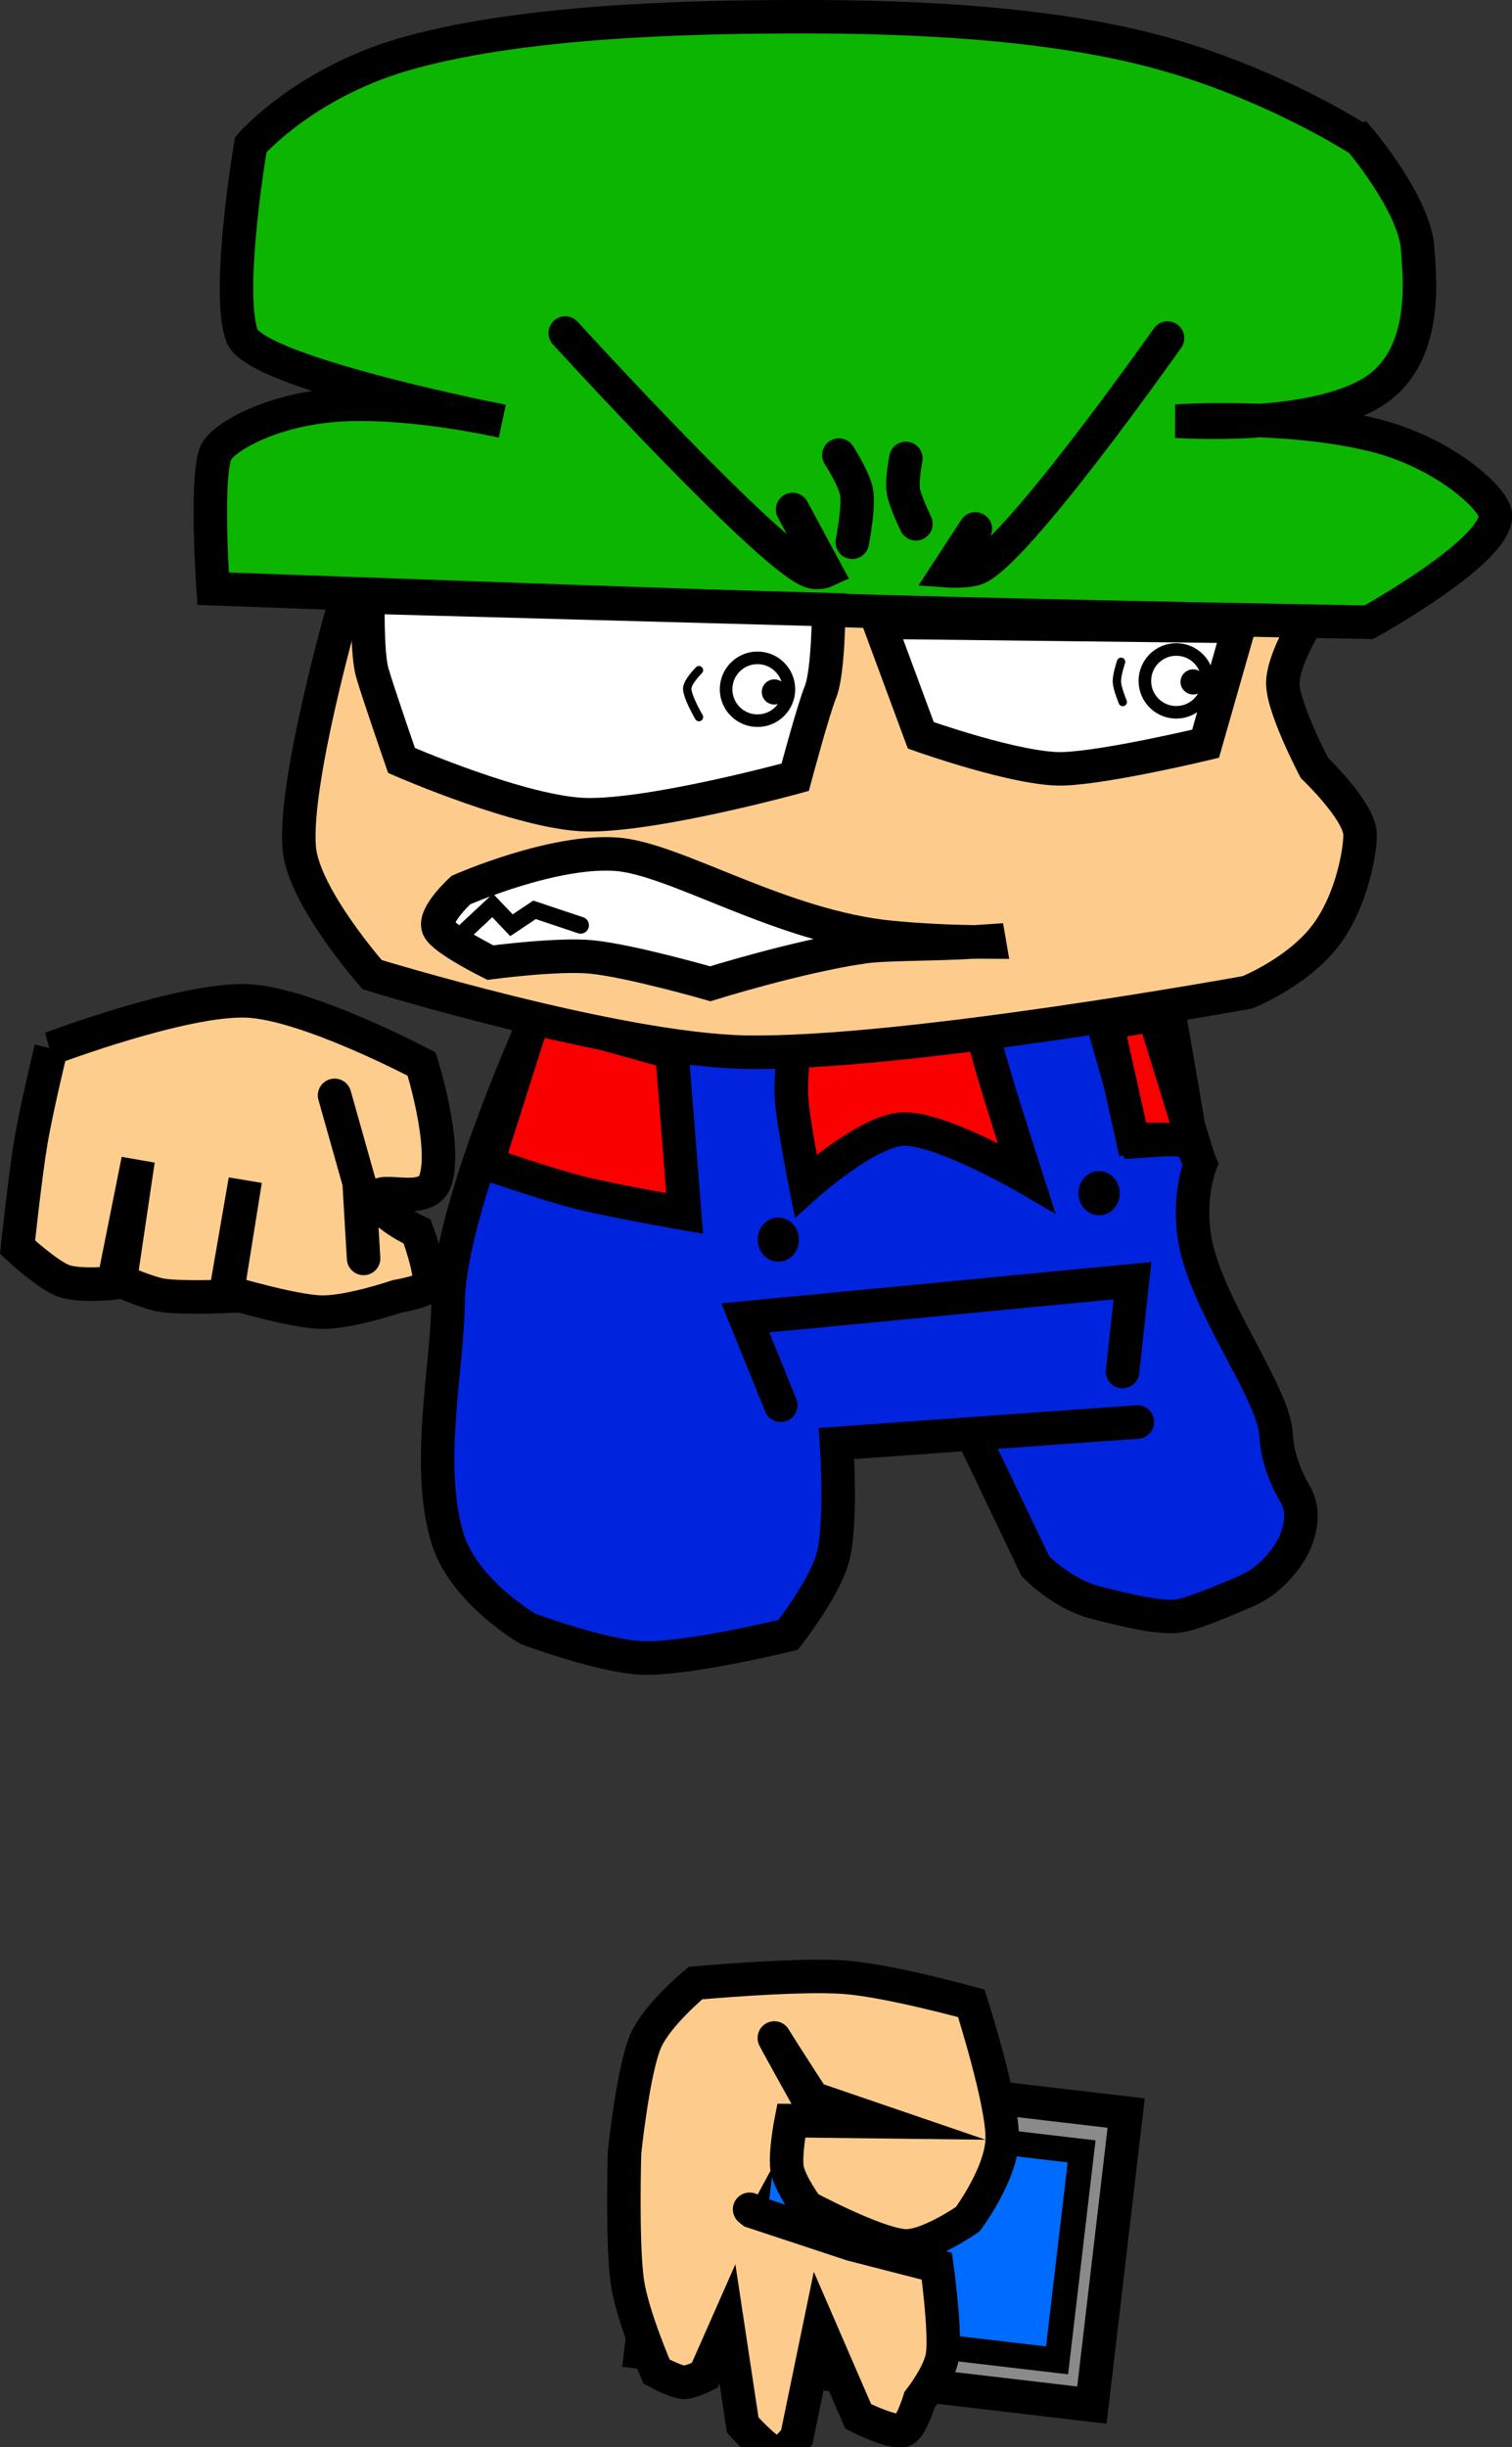 <svg version="1.1" xmlns="http://www.w3.org/2000/svg" xmlns:xlink="http://www.w3.org/1999/xlink" width="180.529" height="292.051" viewBox="0,0,180.529,292.051"><rect x="0" y="0" width="180.529" height="292.051" fill="#333333" stroke="none"/><g transform="translate(-139.589,-80.065)"><g data-paper-data="{&quot;isPaintingLayer&quot;:true}" fill-rule="nonzero" stroke-linejoin="miter" stroke-miterlimit="10" stroke-dasharray="" stroke-dashoffset="0" style="mix-blend-mode: normal"><g stroke="#000000"><g stroke-linecap="butt"><path d="M220.193,325.92l53.857,6.319l-4.089,34.849l-53.857,-6.319z" fill="#8a8a8a" stroke-width="4"/><path d="M231.118,332.397l37.61,4.413l-2.926,24.941l-37.61,-4.413z" fill="#006bff" stroke-width="3"/><path d="M223.47,346.908c-1.678,-0.197 -2.879,-1.717 -2.682,-3.395c0.197,-1.678 1.717,-2.879 3.395,-2.682c1.678,0.197 2.879,1.717 2.682,3.395c-0.197,1.678 -1.717,2.879 -3.395,2.682z" fill="#8a8a8a" stroke-width="2"/></g><path d="M229.092,343.72l0.324,0.262l11.869,3.922l10.164,2.611c0,0 1.06,7.681 0.684,10.583c-0.289,2.232 -2.749,5.354 -2.749,5.354c0,0 -1.035,3.404 -1.966,3.658c-1.351,0.367 -5.359,-1.665 -5.359,-1.665l-4.625,-10.67l-2.717,13.162c0,0 -1.548,2.115 -2.517,1.893c-1.15,-0.264 -3.935,-3.372 -3.935,-3.372l-1.824,-12.072l-2.72,6.158c0,0 -1.759,0.885 -2.527,0.824c-1.053,-0.083 -3.211,-1.278 -3.211,-1.278c0,0 -2.886,-6.589 -3.484,-10.677c-0.669,-4.574 -0.343,-15.475 -0.343,-15.475c0,0 1.007,-9.678 2.482,-13.199c1.334,-3.183 5.988,-7.014 5.988,-7.014c0,0 12.132,-1.114 17.817,-0.697c5.26,0.386 15.118,3.113 15.118,3.113c0,0 3.764,11.75 3.693,16.141c-0.067,4.183 -4.105,9.611 -4.105,9.611c0,0 -4.843,3.397 -7.616,3.19c-3.472,-0.259 -11.595,-4.621 -11.595,-4.621c0,0 -1.987,-2.736 -2.343,-4.458c-0.356,-1.722 0.457,-5.865 0.457,-5.865l10.752,0.13l-8.156,-2.79c0,0 -3.73,-5.74 -4.519,-7.065c-0.784,-1.316 4.011,7.297 4.011,7.297" fill="#fdcc8d" stroke-width="4" stroke-linecap="round"/></g><g><path d="M275.387,249.763l-35.918,2.571c0,0 0.727,10.222 -0.601,14.145c-1.251,3.695 -5.179,8.694 -5.179,8.694c0,0 -11.772,2.885 -17.21,2.758c-4.855,-0.114 -13.869,-3.485 -13.869,-3.485c0,0 -7.602,-4.426 -9.558,-10.687c-2.711,-8.675 -0.023,-20.724 0.027,-28.065c0.076,-11.068 10.022,-32.993 10.022,-32.993l75.691,-3.929l2.935,17.061c0,0 -1.882,0.14 -2.947,0.213c-1.067,0.073 -3.449,0.227 -3.449,0.227l-3.818,-13.344l6.962,-2.301c0,0 0.009,5.703 0.754,8.775c0.738,3.041 3.694,9.563 3.694,9.563c0,0 -1.444,3.604 -0.766,8.462c1.123,8.041 9.538,18.774 9.789,23.821c0.105,2.112 0.815,4.637 2.291,7.135c1.79,3.028 -0.513,6.699 -0.513,6.699c0,0 -1.852,3.389 -5.361,4.876c-2.429,1.029 -6.294,2.711 -8.039,2.953c-2.347,0.325 -6.496,-0.732 -9.92,-1.596c-3.996,-1.009 -7.194,-4.338 -7.194,-4.338l-6.975,-14.576" fill="#0024dd" stroke="#000000" stroke-width="4" stroke-linecap="round"/><path d="M219.82,205.67l1.515,19.21c0,0 -8.678,-1.512 -12.467,-2.468c-4.053,-1.022 -11.114,-3.476 -11.114,-3.476l5.672,-17.825z" fill="#fa0000" stroke="#000000" stroke-width="4" stroke-linecap="round"/><path d="M256.441,201.761c0,0 1.382,5.049 2.195,7.738c1.032,3.413 3.5,11.093 3.5,11.093c0,0 -10.224,-5.955 -14.715,-5.786c-4.282,0.161 -11.633,6.775 -11.633,6.775c0,0 -1.474,-7.334 -1.69,-10.435c-0.19,-2.73 0.465,-7.2 0.465,-7.2z" fill="#fa0000" stroke="#000000" stroke-width="4" stroke-linecap="round"/><path d="M232.811,247.77l-4.231,-10.432l46.22,-4.437l-1.18,10.845" fill="none" stroke="#000000" stroke-width="4" stroke-linecap="round"/><path d="M230.05,228.068c-0.04,-1.455 1.03,-2.666 2.391,-2.703c1.36,-0.037 2.496,1.112 2.536,2.567c0.04,1.455 -1.03,2.666 -2.391,2.703c-1.36,0.037 -2.496,-1.112 -2.536,-2.567z" fill="#000000" stroke="none" stroke-width="0.5" stroke-linecap="butt"/><path d="M268.351,222.53c-0.04,-1.455 1.03,-2.666 2.391,-2.703c1.36,-0.037 2.496,1.112 2.536,2.567c0.04,1.455 -1.03,2.666 -2.391,2.703c-1.36,0.037 -2.496,-1.112 -2.536,-2.567z" fill="#000000" stroke="none" stroke-width="0.5" stroke-linecap="butt"/><path d="M277.377,201.184l4.601,14.905l-7.15,-0.067l-3.094,-13.892z" fill="#fa0000" stroke="#000000" stroke-width="4" stroke-linecap="round"/></g><g fill="#fdcd8e" stroke="#000000" stroke-width="4" stroke-linecap="round"><path d="M145.682,205.187c0,0 15.848,-5.996 23.427,-5.676c7.145,0.301 20.822,7.542 20.822,7.542c0,0 3.082,9.755 1.617,13.948c-1.068,3.057 -6.801,0.535 -6.841,2.035c-0.047,1.781 4.691,4.01 4.691,4.01c0,0 1.837,4.921 1.398,6.335c-0.253,0.815 -3.797,1.395 -3.797,1.395c0,0 -5.786,1.966 -9.071,1.88c-3.46,-0.091 -11.188,-2.413 -11.188,-2.413l2.133,-13.328l-2.399,13.861c0,0 -5.194,0.213 -7.484,-0.128c-1.718,-0.256 -5.044,-1.738 -5.044,-1.738l2.133,-14.395l-2.932,14.661c0,0 -4.09,0.443 -6,-0.268c-1.91,-0.711 -5.462,-3.997 -5.462,-3.997c0,0 0.907,-8.547 1.594,-12.619c0.644,-3.82 2.405,-11.105 2.405,-11.105z"/><path d="M179.536,210.785l2.932,10.396l0.533,9.063"/></g><g><g stroke="#000000"><g><g><path d="M295.532,154.396c0,0 -2.852,4.585 -2.773,7.325c0.087,3.009 3.773,9.995 3.773,9.995c0,0 5.283,5.048 5.438,7.815c0.088,1.578 -0.817,7.945 -4.222,12.315c-3.359,4.311 -9.216,6.638 -9.216,6.638c0,0 -41.253,7.519 -60.025,7.141c-15.381,-0.309 -44.475,-9.241 -44.475,-9.241c0,0 -8.249,-9.318 -8.718,-15.157c-0.642,-7.994 5.218,-28.405 5.218,-28.405" fill="#fdcc8d" stroke-width="4" stroke-linecap="round"/><path d="M302.032,96.822c0,0 6.528,7.735 6.827,12.981c0.172,3.006 1.5,12.872 -5.467,17.111c-7.508,4.568 -23.36,3.408 -23.36,3.408c0,0 13.251,-0.914 23.7,1.699c8.194,2.049 14.087,7.421 14.386,9.365c0.652,4.235 -15.087,12.936 -15.087,12.936c0,0 -36.604,-0.633 -58.022,-1.254c-24.233,-0.702 -79.978,-2.746 -79.978,-2.746c0,0 -0.896,-12.671 0.262,-16.07c0.636,-1.867 6.616,-5.347 14.71,-5.862c8.697,-0.553 19.527,1.932 19.527,1.932c0,0 -10.948,-2.144 -19.855,-4.819c-5.687,-1.708 -10.543,-3.632 -11.184,-5.353c-1.964,-5.267 1.039,-22.828 1.039,-22.828c0,0 6.284,-7.201 17.949,-10.67c13.733,-4.084 33.959,-4.541 46.053,-4.586c11.027,-0.042 28.944,0.241 43.454,3.986c14.154,3.653 25.043,10.771 25.043,10.771z" fill="#0cb500" stroke-width="4" stroke-linecap="round"/><g><path d="M238.532,152.822c0,0 -0.025,7.471 -0.976,9.806c-0.876,2.15 -3.024,10.194 -3.024,10.194c0,0 -16.905,4.64 -24.967,4.469c-7.574,-0.161 -22.033,-6.469 -22.033,-6.469c0,0 -2.833,-8.167 -3.5,-10.5c-0.667,-2.333 -0.5,-9 -0.5,-9z" fill="#ffffff" stroke-width="4" stroke-linecap="round"/><path d="M226.282,162.322c0,-2.071 1.679,-3.75 3.75,-3.75c2.071,0 3.75,1.679 3.75,3.75c0,2.071 -1.679,3.75 -3.75,3.75c-2.071,0 -3.75,-1.679 -3.75,-3.75z" fill="none" stroke-width="1.5" stroke-linecap="butt"/></g><g><path d="M287.532,154.822l-4,14c0,0 -11.806,2.827 -17.016,2.993c-5.288,0.168 -16.984,-3.993 -16.984,-3.993l-5,-13.5z" fill="#ffffff" stroke-width="4" stroke-linecap="round"/><path d="M276.282,161.322c0,-2.071 1.679,-3.75 3.75,-3.75c2.071,0 3.75,1.679 3.75,3.75c0,2.071 -1.679,3.75 -3.75,3.75c-2.071,0 -3.75,-1.679 -3.75,-3.75z" fill="none" stroke-width="1.5" stroke-linecap="butt"/></g></g><path d="M234.225,140.87l3.945,7.317c0,0 -0.716,0.331 -1.61,0.121c-4.448,-1.048 -29.483,-28.497 -29.483,-28.497" fill="none" stroke-width="4" stroke-linecap="round"/><path d="M278.99,120.411c0,0 -18.439,26.185 -22.949,27.529c-1.297,0.386 -3.254,0.246 -3.254,0.246l3.259,-4.997" fill="none" stroke-width="4" stroke-linecap="round"/></g><path d="M239.751,134.376c0,0 1.873,2.873 2.126,4.519c0.278,1.806 -0.526,5.881 -0.526,5.881" fill="none" stroke-width="4" stroke-linecap="round"/><path d="M248.951,142.576c0,0 -1.309,-2.657 -1.51,-3.968c-0.198,-1.289 0.31,-3.832 0.31,-3.832" fill="none" stroke-width="4" stroke-linecap="round"/></g><g stroke="#000000"><g data-paper-data="{&quot;index&quot;:null}" fill="#ffffff" stroke-width="4" stroke-linecap="butt"><path d="M242.406,193.094c-7.763,1.176 -18.015,4.374 -18.015,4.374c0,0 -9.572,-2.758 -14.235,-3.206c-3.98,-0.383 -12.02,0.679 -12.02,0.679c0,0 -5.659,-2.801 -6.204,-4.147c-0.616,-1.519 2.695,-4.512 2.695,-4.512c0,0 10.991,-4.85 18.615,-4.268c7.011,0.534 19.639,8.677 32.788,9.93c3.444,0.328 6.815,0.482 9.927,0.529c-5.091,0.321 -10.719,0.191 -13.552,0.62z"/><path d="M255.958,192.474c0.338,-0.021 0.674,-0.045 1.006,-0.07c0.237,-0.018 0.478,-0.036 0.723,-0.052c0.008,0.046 0.016,0.092 0.024,0.138c-0.574,-0.002 -1.159,-0.007 -1.753,-0.016z"/></g><path d="M193.907,192.323l4.5,-4.203l2.25,2.364l2.75,-1.839l5.5,1.839" fill="none" stroke-width="2" stroke-linecap="round"/></g><path d="M230.542,162.644c0,-0.828 0.672,-1.5 1.5,-1.5c0.828,0 1.5,0.672 1.5,1.5c0,0.828 -0.672,1.5 -1.5,1.5c-0.828,0 -1.5,-0.672 -1.5,-1.5z" fill="#000000" stroke="none" stroke-width="0.5" stroke-linecap="butt"/><path d="M280.542,161.445c0,-0.828 0.672,-1.5 1.5,-1.5c0.828,0 1.5,0.672 1.5,1.5c0,0.828 -0.672,1.5 -1.5,1.5c-0.828,0 -1.5,-0.672 -1.5,-1.5z" fill="#000000" stroke="none" stroke-width="0.5" stroke-linecap="butt"/><path d="M223.042,165.644c0,0 -1.4,-2.39 -1.4,-3.4c0,-0.813 1.4,-2.2 1.4,-2.2" fill="none" stroke="#000000" stroke-width="1" stroke-linecap="round"/><path d="M273.642,163.845c0,0 -0.667,-1.61 -0.701,-2.412c-0.033,-0.798 0.501,-2.388 0.501,-2.388" fill="none" stroke="#000000" stroke-width="1" stroke-linecap="round"/></g></g></g></svg>
